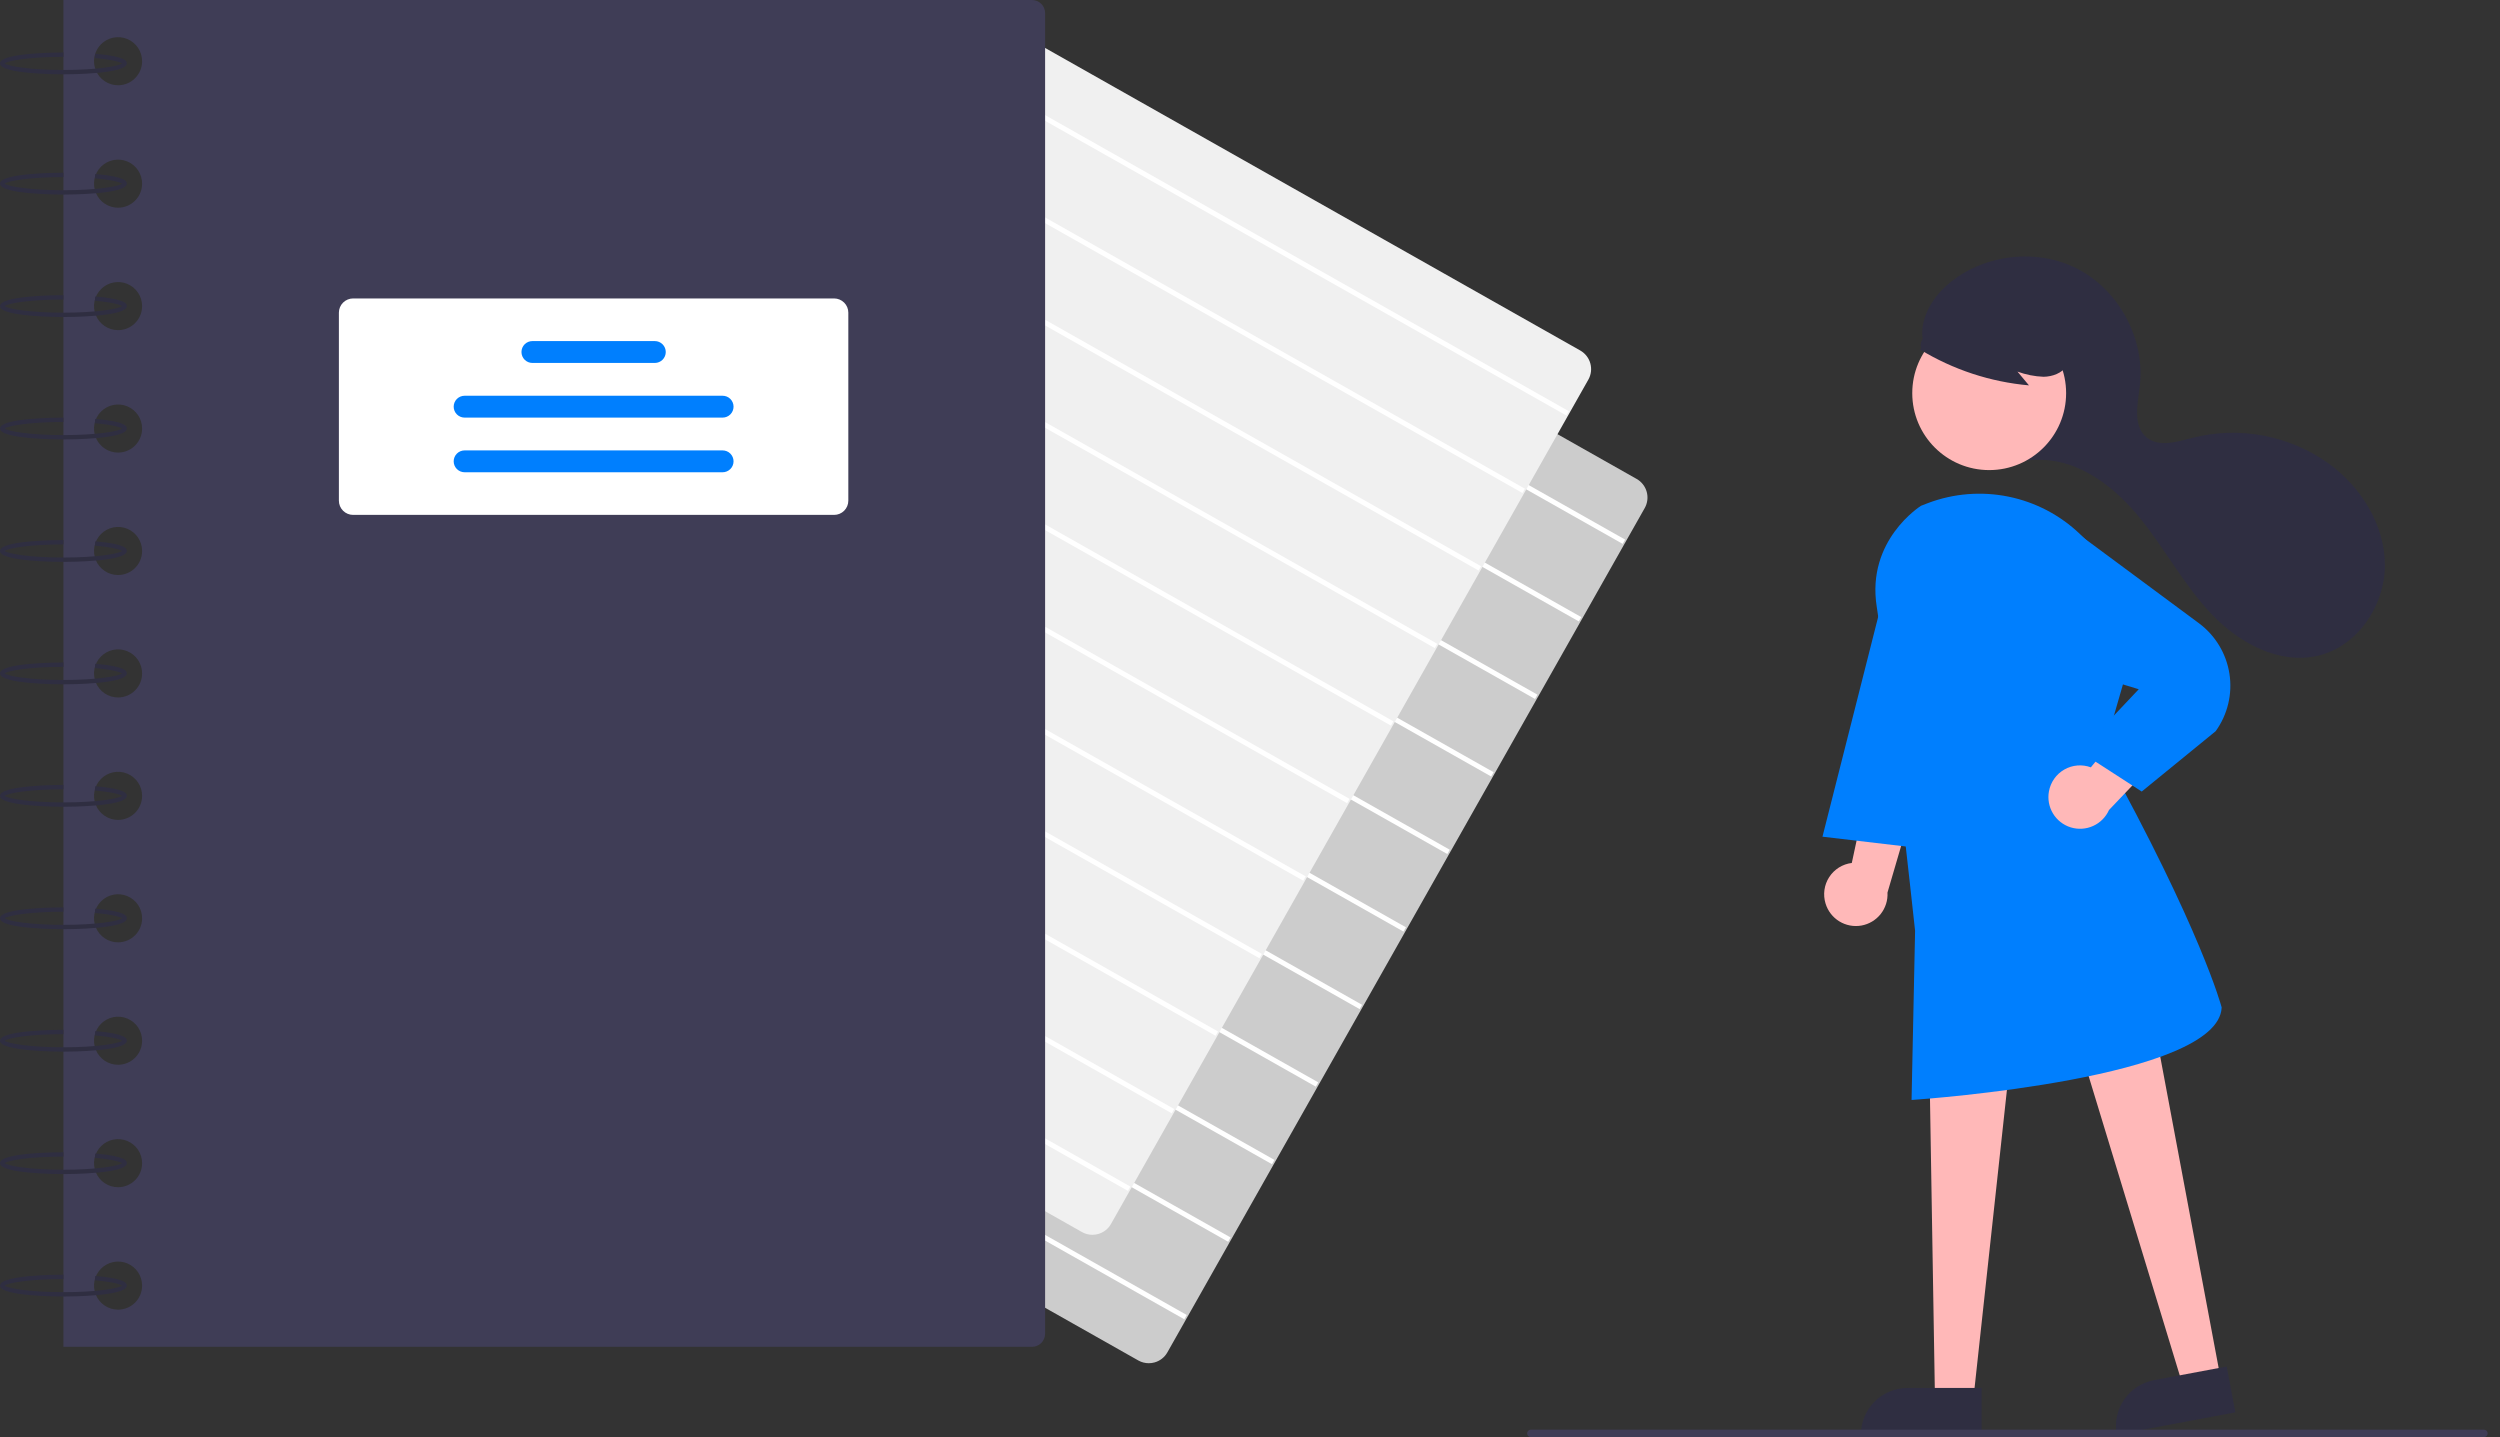 <svg width="167" height="96" viewBox="0 0 167 96" fill="none" xmlns="http://www.w3.org/2000/svg">
<rect x="0" y="0" width="167" height="96" fill="#333333" stroke="none"/>
<g clip-path="url(#clip0_19_428)">
<path d="M76.737 91.063C76.492 91.063 76.25 90.999 76.037 90.878L35.552 67.989C35.223 67.802 34.981 67.493 34.88 67.129C34.779 66.764 34.827 66.374 35.012 66.045L66.899 9.644C66.991 9.481 67.115 9.337 67.263 9.222C67.41 9.106 67.579 9.021 67.76 8.971C67.94 8.921 68.129 8.907 68.315 8.93C68.501 8.953 68.68 9.012 68.844 9.104L109.328 31.993C109.657 32.179 109.899 32.489 110 32.853C110.102 33.218 110.054 33.607 109.868 33.937L77.981 90.338C77.889 90.501 77.766 90.645 77.618 90.76C77.471 90.876 77.302 90.961 77.121 91.011C76.996 91.045 76.867 91.063 76.737 91.063Z" fill="#CCCCCC"/>
<path d="M65.77 11.854L65.607 12.141L108.394 36.331L108.557 36.044L65.77 11.854Z" fill="white"/>
<path d="M62.842 17.033L62.679 17.321L105.466 41.511L105.629 41.223L62.842 17.033Z" fill="white"/>
<path d="M59.913 22.213L59.751 22.501L102.538 46.691L102.7 46.403L59.913 22.213Z" fill="white"/>
<path d="M56.985 27.392L56.822 27.68L99.609 51.87L99.772 51.583L56.985 27.392Z" fill="white"/>
<path d="M54.056 32.572L53.894 32.86L96.681 57.05L96.843 56.762L54.056 32.572Z" fill="white"/>
<path d="M51.128 37.752L50.965 38.04L93.752 62.23L93.915 61.942L51.128 37.752Z" fill="white"/>
<path d="M48.2 42.931L48.037 43.219L90.824 67.409L90.987 67.122L48.2 42.931Z" fill="white"/>
<path d="M45.271 48.111L45.109 48.399L87.896 72.589L88.058 72.301L45.271 48.111Z" fill="white"/>
<path d="M42.343 53.291L42.18 53.579L84.967 77.769L85.13 77.481L42.343 53.291Z" fill="white"/>
<path d="M39.415 58.471L39.252 58.758L82.039 82.948L82.201 82.661L39.415 58.471Z" fill="white"/>
<path d="M36.486 63.65L36.324 63.938L79.11 88.128L79.273 87.84L36.486 63.65Z" fill="white"/>
<path d="M72.971 82.485C72.726 82.484 72.484 82.421 72.271 82.299L31.786 59.411C31.457 59.224 31.215 58.915 31.114 58.55C31.013 58.186 31.06 57.796 31.246 57.466L63.133 1.065C63.225 0.902 63.349 0.759 63.496 0.644C63.644 0.528 63.813 0.443 63.993 0.393C64.174 0.343 64.363 0.329 64.549 0.351C64.735 0.374 64.914 0.433 65.077 0.526L105.562 23.414C105.891 23.601 106.133 23.91 106.234 24.275C106.335 24.639 106.288 25.029 106.102 25.359L74.215 81.759C74.123 81.923 74 82.066 73.852 82.182C73.705 82.297 73.536 82.382 73.355 82.432C73.23 82.467 73.101 82.485 72.971 82.485Z" fill="#F0F0F0"/>
<path d="M62.004 3.275L61.841 3.563L104.628 27.753L104.791 27.465L62.004 3.275Z" fill="white"/>
<path d="M59.076 8.455L58.913 8.743L101.7 32.933L101.862 32.645L59.076 8.455Z" fill="white"/>
<path d="M56.147 13.634L55.984 13.922L98.771 38.112L98.934 37.825L56.147 13.634Z" fill="white"/>
<path d="M53.219 18.814L53.056 19.102L95.843 43.292L96.006 43.004L53.219 18.814Z" fill="white"/>
<path d="M50.29 23.994L50.128 24.282L92.915 48.472L93.077 48.184L50.29 23.994Z" fill="white"/>
<path d="M47.362 29.174L47.199 29.461L89.986 53.651L90.149 53.364L47.362 29.174Z" fill="white"/>
<path d="M44.434 34.353L44.271 34.641L87.058 58.831L87.221 58.543L44.434 34.353Z" fill="white"/>
<path d="M41.505 39.533L41.343 39.821L84.129 64.011L84.292 63.723L41.505 39.533Z" fill="white"/>
<path d="M38.577 44.712L38.414 45L81.201 69.19L81.364 68.903L38.577 44.712Z" fill="white"/>
<path d="M35.648 49.892L35.486 50.18L78.273 74.37L78.435 74.082L35.648 49.892Z" fill="white"/>
<path d="M32.72 55.072L32.557 55.36L75.344 79.55L75.507 79.262L32.72 55.072Z" fill="white"/>
<path d="M68.937 0H4.236V89.968H68.937C69.169 89.968 69.392 89.876 69.556 89.712C69.721 89.547 69.813 89.324 69.813 89.092V0.876C69.813 0.644 69.721 0.421 69.556 0.257C69.392 0.092 69.169 4.99396e-06 68.937 0ZM7.887 87.485C7.569 87.485 7.258 87.391 6.994 87.215C6.73 87.038 6.524 86.787 6.403 86.494C6.281 86.2 6.249 85.877 6.311 85.565C6.373 85.254 6.526 84.968 6.751 84.743C6.976 84.518 7.262 84.365 7.573 84.303C7.885 84.241 8.208 84.273 8.502 84.394C8.795 84.516 9.046 84.722 9.223 84.986C9.399 85.25 9.493 85.561 9.493 85.879C9.493 86.09 9.452 86.299 9.371 86.494C9.29 86.689 9.172 86.866 9.023 87.015C8.874 87.164 8.697 87.282 8.502 87.363C8.307 87.444 8.098 87.485 7.887 87.485ZM7.887 79.306C7.569 79.306 7.258 79.212 6.994 79.036C6.73 78.859 6.524 78.608 6.403 78.315C6.281 78.021 6.249 77.698 6.311 77.386C6.373 77.075 6.526 76.788 6.751 76.564C6.976 76.339 7.262 76.186 7.573 76.124C7.885 76.062 8.208 76.094 8.502 76.216C8.795 76.337 9.046 76.543 9.223 76.807C9.399 77.072 9.493 77.382 9.493 77.7C9.493 77.911 9.452 78.12 9.371 78.315C9.29 78.51 9.172 78.687 9.023 78.836C8.874 78.985 8.697 79.103 8.502 79.184C8.307 79.265 8.098 79.306 7.887 79.306ZM7.887 71.127C7.569 71.127 7.258 71.033 6.994 70.857C6.73 70.68 6.524 70.429 6.403 70.136C6.281 69.842 6.249 69.519 6.311 69.207C6.373 68.896 6.526 68.61 6.751 68.385C6.976 68.16 7.262 68.007 7.573 67.945C7.885 67.883 8.208 67.915 8.502 68.037C8.795 68.158 9.046 68.364 9.223 68.628C9.399 68.893 9.493 69.203 9.493 69.521C9.493 69.732 9.452 69.941 9.371 70.136C9.29 70.331 9.172 70.508 9.023 70.657C8.874 70.806 8.697 70.924 8.502 71.005C8.307 71.086 8.098 71.127 7.887 71.127ZM7.887 62.949C7.569 62.949 7.258 62.854 6.994 62.678C6.73 62.501 6.524 62.25 6.403 61.957C6.281 61.663 6.249 61.34 6.311 61.029C6.373 60.717 6.526 60.431 6.751 60.206C6.976 59.981 7.262 59.828 7.573 59.766C7.885 59.704 8.208 59.736 8.502 59.858C8.795 59.979 9.046 60.185 9.223 60.449C9.399 60.714 9.493 61.024 9.493 61.342C9.493 61.553 9.452 61.762 9.371 61.957C9.29 62.152 9.172 62.329 9.023 62.478C8.874 62.627 8.697 62.745 8.502 62.826C8.307 62.907 8.098 62.949 7.887 62.949ZM7.887 54.77C7.569 54.77 7.258 54.675 6.994 54.499C6.73 54.322 6.524 54.071 6.403 53.778C6.281 53.484 6.249 53.161 6.311 52.85C6.373 52.538 6.526 52.252 6.751 52.027C6.976 51.802 7.262 51.649 7.573 51.587C7.885 51.525 8.208 51.557 8.502 51.679C8.795 51.8 9.046 52.006 9.223 52.27C9.399 52.535 9.493 52.845 9.493 53.163C9.493 53.374 9.452 53.583 9.371 53.778C9.29 53.973 9.172 54.15 9.023 54.299C8.874 54.448 8.697 54.567 8.502 54.647C8.307 54.728 8.098 54.77 7.887 54.77ZM7.887 46.591C7.569 46.591 7.258 46.496 6.994 46.32C6.73 46.143 6.524 45.892 6.403 45.599C6.281 45.305 6.249 44.982 6.311 44.671C6.373 44.359 6.526 44.073 6.751 43.848C6.976 43.623 7.262 43.47 7.573 43.408C7.885 43.346 8.208 43.378 8.502 43.5C8.795 43.621 9.046 43.827 9.223 44.092C9.399 44.356 9.493 44.666 9.493 44.984C9.493 45.195 9.452 45.404 9.371 45.599C9.29 45.794 9.172 45.971 9.023 46.12C8.874 46.269 8.697 46.388 8.502 46.468C8.307 46.549 8.098 46.591 7.887 46.591ZM7.887 38.412C7.569 38.412 7.258 38.318 6.994 38.141C6.73 37.965 6.524 37.714 6.403 37.42C6.281 37.126 6.249 36.803 6.311 36.492C6.373 36.18 6.526 35.894 6.751 35.669C6.976 35.444 7.262 35.291 7.573 35.23C7.885 35.167 8.208 35.199 8.502 35.321C8.795 35.443 9.046 35.648 9.223 35.913C9.399 36.177 9.493 36.487 9.493 36.805C9.493 37.016 9.452 37.225 9.371 37.42C9.29 37.615 9.172 37.792 9.023 37.941C8.874 38.09 8.697 38.209 8.502 38.289C8.307 38.37 8.098 38.412 7.887 38.412ZM7.887 30.233C7.569 30.233 7.258 30.139 6.994 29.962C6.73 29.786 6.524 29.535 6.403 29.241C6.281 28.948 6.249 28.625 6.311 28.313C6.373 28.001 6.526 27.715 6.751 27.49C6.976 27.266 7.262 27.113 7.573 27.051C7.885 26.989 8.208 27.02 8.502 27.142C8.795 27.264 9.046 27.47 9.223 27.734C9.399 27.998 9.493 28.308 9.493 28.626C9.493 28.837 9.452 29.046 9.371 29.241C9.29 29.436 9.172 29.613 9.023 29.762C8.874 29.912 8.697 30.03 8.502 30.11C8.307 30.191 8.098 30.233 7.887 30.233ZM7.887 22.054C7.569 22.054 7.258 21.96 6.994 21.783C6.73 21.607 6.524 21.356 6.403 21.062C6.281 20.769 6.249 20.445 6.311 20.134C6.373 19.822 6.526 19.536 6.751 19.311C6.976 19.087 7.262 18.934 7.573 18.872C7.885 18.81 8.208 18.841 8.502 18.963C8.795 19.085 9.046 19.291 9.223 19.555C9.399 19.819 9.493 20.13 9.493 20.447C9.493 20.658 9.452 20.867 9.371 21.062C9.29 21.257 9.172 21.434 9.023 21.583C8.874 21.733 8.697 21.851 8.502 21.932C8.307 22.012 8.098 22.054 7.887 22.054ZM7.887 13.875C7.569 13.875 7.258 13.781 6.994 13.604C6.73 13.428 6.524 13.177 6.403 12.883C6.281 12.59 6.249 12.267 6.311 11.955C6.373 11.643 6.526 11.357 6.751 11.132C6.976 10.908 7.262 10.755 7.573 10.693C7.885 10.631 8.208 10.662 8.502 10.784C8.795 10.906 9.046 11.112 9.223 11.376C9.399 11.64 9.493 11.951 9.493 12.268C9.493 12.479 9.452 12.688 9.371 12.883C9.29 13.078 9.172 13.255 9.023 13.404C8.874 13.554 8.697 13.672 8.502 13.753C8.307 13.833 8.098 13.875 7.887 13.875ZM7.887 5.696C7.569 5.696 7.258 5.602 6.994 5.425C6.73 5.249 6.524 4.998 6.403 4.704C6.281 4.411 6.249 4.088 6.311 3.776C6.373 3.464 6.526 3.178 6.751 2.953C6.976 2.729 7.262 2.576 7.573 2.514C7.885 2.452 8.208 2.484 8.502 2.605C8.795 2.727 9.046 2.933 9.223 3.197C9.399 3.461 9.493 3.772 9.493 4.089C9.493 4.3 9.452 4.509 9.371 4.704C9.29 4.899 9.172 5.076 9.023 5.225C8.874 5.375 8.697 5.493 8.502 5.574C8.307 5.654 8.098 5.696 7.887 5.696Z" fill="#3F3D56"/>
<path d="M4.236 4.966C3.802 4.966 0 4.945 0 4.236C0 3.526 3.802 3.505 4.236 3.505V3.797C1.996 3.797 0.544 4.048 0.31 4.236C0.544 4.423 1.996 4.674 4.236 4.674C6.47 4.674 7.92 4.424 8.159 4.237C8.046 4.157 7.581 3.988 6.337 3.881L6.362 3.59C8.471 3.772 8.471 4.109 8.471 4.236C8.471 4.945 4.669 4.966 4.236 4.966Z" fill="#2F2E41"/>
<path d="M4.236 12.999C3.802 12.999 0 12.978 0 12.268C0 11.559 3.802 11.538 4.236 11.538V11.83C1.996 11.83 0.544 12.081 0.31 12.268C0.544 12.456 1.996 12.707 4.236 12.707C6.47 12.707 7.92 12.457 8.159 12.27C8.046 12.19 7.581 12.021 6.337 11.914L6.362 11.623C8.471 11.805 8.471 12.142 8.471 12.268C8.471 12.978 4.669 12.999 4.236 12.999Z" fill="#2F2E41"/>
<path d="M4.236 21.178C3.802 21.178 0 21.157 0 20.447C0 19.738 3.802 19.717 4.236 19.717V20.009C1.996 20.009 0.544 20.26 0.31 20.447C0.544 20.635 1.996 20.886 4.236 20.886C6.47 20.886 7.92 20.636 8.159 20.449C8.046 20.368 7.581 20.2 6.337 20.093L6.362 19.802C8.471 19.984 8.471 20.321 8.471 20.447C8.471 21.157 4.669 21.178 4.236 21.178Z" fill="#2F2E41"/>
<path d="M4.236 29.357C3.802 29.357 0 29.336 0 28.626C0 27.916 3.802 27.896 4.236 27.896V28.188C1.996 28.188 0.544 28.439 0.31 28.626C0.544 28.814 1.996 29.064 4.236 29.064C6.47 29.064 7.92 28.815 8.159 28.628C8.046 28.547 7.581 28.379 6.337 28.271L6.362 27.981C8.471 28.163 8.471 28.5 8.471 28.626C8.471 29.336 4.669 29.357 4.236 29.357Z" fill="#2F2E41"/>
<path d="M4.236 37.535C3.802 37.535 0 37.515 0 36.805C0 36.095 3.802 36.075 4.236 36.075V36.367C1.996 36.367 0.544 36.618 0.31 36.805C0.544 36.993 1.996 37.243 4.236 37.243C6.47 37.243 7.92 36.994 8.159 36.806C8.046 36.726 7.581 36.558 6.337 36.45L6.362 36.16C8.471 36.342 8.471 36.678 8.471 36.805C8.471 37.515 4.669 37.535 4.236 37.535Z" fill="#2F2E41"/>
<path d="M4.236 45.714C3.802 45.714 0 45.694 0 44.984C0 44.274 3.802 44.254 4.236 44.254V44.546C1.996 44.546 0.544 44.797 0.31 44.984C0.544 45.172 1.996 45.422 4.236 45.422C6.47 45.422 7.92 45.173 8.159 44.985C8.046 44.905 7.581 44.737 6.337 44.629L6.362 44.338C8.471 44.521 8.471 44.857 8.471 44.984C8.471 45.694 4.669 45.714 4.236 45.714Z" fill="#2F2E41"/>
<path d="M4.236 53.893C3.802 53.893 0 53.873 0 53.163C0 52.453 3.802 52.433 4.236 52.433V52.725C1.996 52.725 0.544 52.976 0.31 53.163C0.544 53.35 1.996 53.601 4.236 53.601C6.47 53.601 7.92 53.352 8.159 53.164C8.046 53.084 7.581 52.916 6.337 52.808L6.362 52.517C8.471 52.7 8.471 53.036 8.471 53.163C8.471 53.873 4.669 53.893 4.236 53.893Z" fill="#2F2E41"/>
<path d="M4.236 62.072C3.802 62.072 0 62.052 0 61.342C0 60.632 3.802 60.612 4.236 60.612V60.904C1.996 60.904 0.544 61.154 0.31 61.342C0.544 61.529 1.996 61.78 4.236 61.78C6.47 61.78 7.92 61.531 8.159 61.343C8.046 61.263 7.581 61.095 6.337 60.987L6.362 60.696C8.471 60.879 8.471 61.215 8.471 61.342C8.471 62.052 4.669 62.072 4.236 62.072Z" fill="#2F2E41"/>
<path d="M4.236 70.251C3.802 70.251 0 70.231 0 69.521C0 68.811 3.802 68.791 4.236 68.791V69.083C1.996 69.083 0.544 69.333 0.31 69.521C0.544 69.708 1.996 69.959 4.236 69.959C6.47 69.959 7.92 69.71 8.159 69.522C8.046 69.442 7.581 69.274 6.337 69.166L6.362 68.875C8.471 69.058 8.471 69.394 8.471 69.521C8.471 70.231 4.669 70.251 4.236 70.251Z" fill="#2F2E41"/>
<path d="M4.236 78.43C3.802 78.43 0 78.41 0 77.7C0 76.99 3.802 76.97 4.236 76.97V77.262C1.996 77.262 0.544 77.512 0.31 77.7C0.544 77.887 1.996 78.138 4.236 78.138C6.47 78.138 7.92 77.888 8.159 77.701C8.046 77.621 7.581 77.453 6.337 77.345L6.362 77.054C8.471 77.237 8.471 77.573 8.471 77.7C8.471 78.41 4.669 78.43 4.236 78.43Z" fill="#2F2E41"/>
<path d="M4.236 86.609C3.802 86.609 0 86.589 0 85.879C0 85.169 3.802 85.148 4.236 85.148V85.441C1.996 85.441 0.544 85.691 0.31 85.879C0.544 86.066 1.996 86.317 4.236 86.317C6.47 86.317 7.92 86.067 8.159 85.88C8.046 85.8 7.581 85.632 6.337 85.524L6.362 85.233C8.471 85.415 8.471 85.752 8.471 85.879C8.471 86.589 4.669 86.609 4.236 86.609Z" fill="#2F2E41"/>
<path d="M55.719 34.395H23.587C23.336 34.395 23.095 34.295 22.916 34.117C22.738 33.939 22.638 33.698 22.638 33.446V20.886C22.638 20.634 22.738 20.392 22.916 20.215C23.095 20.037 23.336 19.936 23.587 19.936H55.719C55.971 19.936 56.212 20.037 56.39 20.215C56.568 20.392 56.668 20.634 56.668 20.886V33.446C56.668 33.698 56.568 33.939 56.39 34.117C56.212 34.295 55.971 34.395 55.719 34.395Z" fill="white"/>
<path d="M43.743 24.245H35.564C35.37 24.245 35.184 24.168 35.047 24.031C34.91 23.894 34.834 23.708 34.834 23.514C34.834 23.321 34.91 23.135 35.047 22.998C35.184 22.861 35.37 22.784 35.564 22.784H43.743C43.936 22.784 44.122 22.861 44.259 22.998C44.396 23.135 44.473 23.321 44.473 23.514C44.473 23.708 44.396 23.894 44.259 24.031C44.122 24.168 43.936 24.245 43.743 24.245H43.743Z" fill="#007FFE"/>
<path d="M48.27 27.896H31.036C30.843 27.896 30.657 27.819 30.52 27.682C30.383 27.545 30.306 27.359 30.306 27.166C30.306 26.972 30.383 26.786 30.52 26.649C30.657 26.512 30.843 26.436 31.036 26.436H48.27C48.464 26.436 48.65 26.512 48.787 26.649C48.924 26.786 49.001 26.972 49.001 27.166C49.001 27.359 48.924 27.545 48.787 27.682C48.65 27.819 48.464 27.896 48.27 27.896Z" fill="#007FFE"/>
<path d="M48.27 31.547H31.036C30.843 31.547 30.657 31.47 30.52 31.333C30.383 31.197 30.306 31.011 30.306 30.817C30.306 30.623 30.383 30.438 30.52 30.301C30.657 30.164 30.843 30.087 31.036 30.087H48.27C48.464 30.087 48.65 30.164 48.787 30.301C48.924 30.438 49.001 30.623 49.001 30.817C49.001 31.011 48.924 31.197 48.787 31.333C48.65 31.47 48.464 31.547 48.27 31.547Z" fill="#007FFE"/>
<path d="M131.736 30.323C132.193 30.323 132.64 30.195 133.026 29.952C133.412 29.709 133.722 29.362 133.92 28.951C134.118 28.539 134.195 28.081 134.143 27.627C134.092 27.174 133.913 26.744 133.628 26.388C132.435 24.897 129.823 25.125 128.778 23.527C127.892 22.172 128.71 20.312 129.889 19.204C132.198 17.035 135.894 16.502 138.721 17.93C141.549 19.359 143.313 22.65 142.937 25.795C142.793 26.994 142.461 28.448 143.391 29.217C144.216 29.899 145.436 29.512 146.472 29.243C148.01 28.855 149.613 28.805 151.171 29.095C152.73 29.386 154.207 30.009 155.502 30.924C157.704 32.502 159.309 35.051 159.31 37.76C159.311 40.469 157.466 43.199 154.826 43.806C152.238 44.4 149.57 42.955 147.739 41.031C145.909 39.108 144.652 36.715 142.983 34.649C141.314 32.583 139.006 30.764 136.351 30.716C134.812 30.688 133.128 31.23 131.823 30.416" fill="#2F2E41"/>
<path d="M132.878 31.402C135.716 31.402 138.017 29.101 138.017 26.263C138.017 23.425 135.716 21.124 132.878 21.124C130.04 21.124 127.739 23.425 127.739 26.263C127.739 29.101 130.04 31.402 132.878 31.402Z" fill="#FFB8B8"/>
<path d="M121.946 60.354C121.856 60.06 121.831 59.749 121.873 59.445C121.915 59.14 122.024 58.848 122.191 58.59C122.358 58.332 122.58 58.114 122.84 57.95C123.101 57.787 123.394 57.683 123.7 57.646L125.269 50.336L127.992 53.108L126.084 59.624C126.113 60.142 125.951 60.651 125.63 61.057C125.308 61.463 124.849 61.737 124.339 61.827C123.829 61.917 123.304 61.816 122.863 61.545C122.422 61.273 122.096 60.849 121.946 60.354Z" fill="#FFB8B8"/>
<path d="M148.342 92.104L145.821 92.577L138.221 67.614L143.615 66.916L148.342 92.104Z" fill="#FFB8B8"/>
<path d="M143.884 92.195L148.746 91.283L149.321 94.344L141.397 95.831C141.322 95.429 141.326 95.016 141.411 94.616C141.495 94.215 141.657 93.836 141.888 93.498C142.119 93.16 142.414 92.872 142.756 92.648C143.099 92.424 143.482 92.271 143.884 92.195Z" fill="#2F2E41"/>
<path d="M131.821 93.449L129.256 93.448L128.872 70.331L134.332 70.332L131.821 93.449Z" fill="#FFB8B8"/>
<path d="M127.424 92.716H132.371V95.83H124.309C124.309 95.421 124.389 95.016 124.546 94.638C124.702 94.26 124.932 93.917 125.221 93.628C125.51 93.339 125.854 93.109 126.232 92.953C126.61 92.796 127.015 92.716 127.424 92.716Z" fill="#2F2E41"/>
<path d="M127.692 73.477L127.928 62.18C127.91 62.021 126.057 44.904 125.366 40.531C124.664 36.087 128.29 33.808 128.327 33.785C128.489 33.719 128.636 33.662 128.782 33.608C130.498 32.959 132.361 32.809 134.158 33.174C135.955 33.539 137.612 34.405 138.938 35.672C140.311 36.939 141.303 38.563 141.804 40.363C142.305 42.162 142.293 44.066 141.772 45.859L140.493 50.287C147.046 62.134 148.39 67.232 148.403 67.282L148.407 67.297L148.406 67.313C148.171 72.011 128.638 73.412 127.806 73.47L127.692 73.477Z" fill="#007FFE"/>
<path d="M126.168 38.418L121.741 55.891L129.663 56.823L126.168 38.418Z" fill="#007FFE"/>
<path d="M136.869 52.861C136.924 52.558 137.044 52.271 137.221 52.02C137.398 51.768 137.628 51.559 137.895 51.406C138.162 51.253 138.459 51.16 138.766 51.135C139.072 51.109 139.381 51.151 139.669 51.258L144.414 45.48L145.563 49.191L140.881 54.109C140.67 54.582 140.293 54.961 139.821 55.174C139.349 55.388 138.815 55.421 138.321 55.267C137.826 55.113 137.406 54.783 137.138 54.34C136.871 53.896 136.775 53.37 136.869 52.861Z" fill="#FFB8B8"/>
<path d="M143.067 52.875L138.936 50.203L142.868 46.041L132.208 42.796L134.951 34.807L138.324 35.289L146.9 41.641C147.991 42.455 148.718 43.664 148.927 45.009C149.135 46.353 148.808 47.726 148.015 48.832L147.997 48.852L143.067 52.875Z" fill="#007FFE"/>
<path d="M128.25 23.343C130.462 24.692 132.955 25.514 135.535 25.743L134.767 24.823C135.326 25.029 135.915 25.146 136.51 25.169C137.105 25.16 137.729 24.93 138.066 24.441C138.217 24.197 138.307 23.921 138.327 23.635C138.348 23.349 138.299 23.063 138.185 22.8C137.951 22.276 137.587 21.821 137.127 21.477C136.312 20.833 135.351 20.4 134.328 20.217C133.305 20.034 132.252 20.107 131.265 20.43C130.587 20.632 129.98 21.021 129.514 21.553C129.071 22.099 128.106 22.59 128.332 23.255L128.25 23.343Z" fill="#2F2E41"/>
<path d="M165.928 96H102.261C102.194 96 102.131 95.974 102.084 95.927C102.038 95.88 102.011 95.817 102.011 95.751C102.011 95.685 102.038 95.621 102.084 95.575C102.131 95.528 102.194 95.502 102.261 95.502H165.928C165.993 95.502 166.057 95.528 166.103 95.575C166.15 95.622 166.176 95.685 166.176 95.751C166.176 95.817 166.15 95.88 166.103 95.927C166.057 95.974 165.993 96 165.928 96Z" fill="#3F3D56"/>
</g>
<defs>
<clipPath id="clip0_19_428">
<rect width="166.177" height="96" fill="white"/>
</clipPath>
</defs>
</svg>
